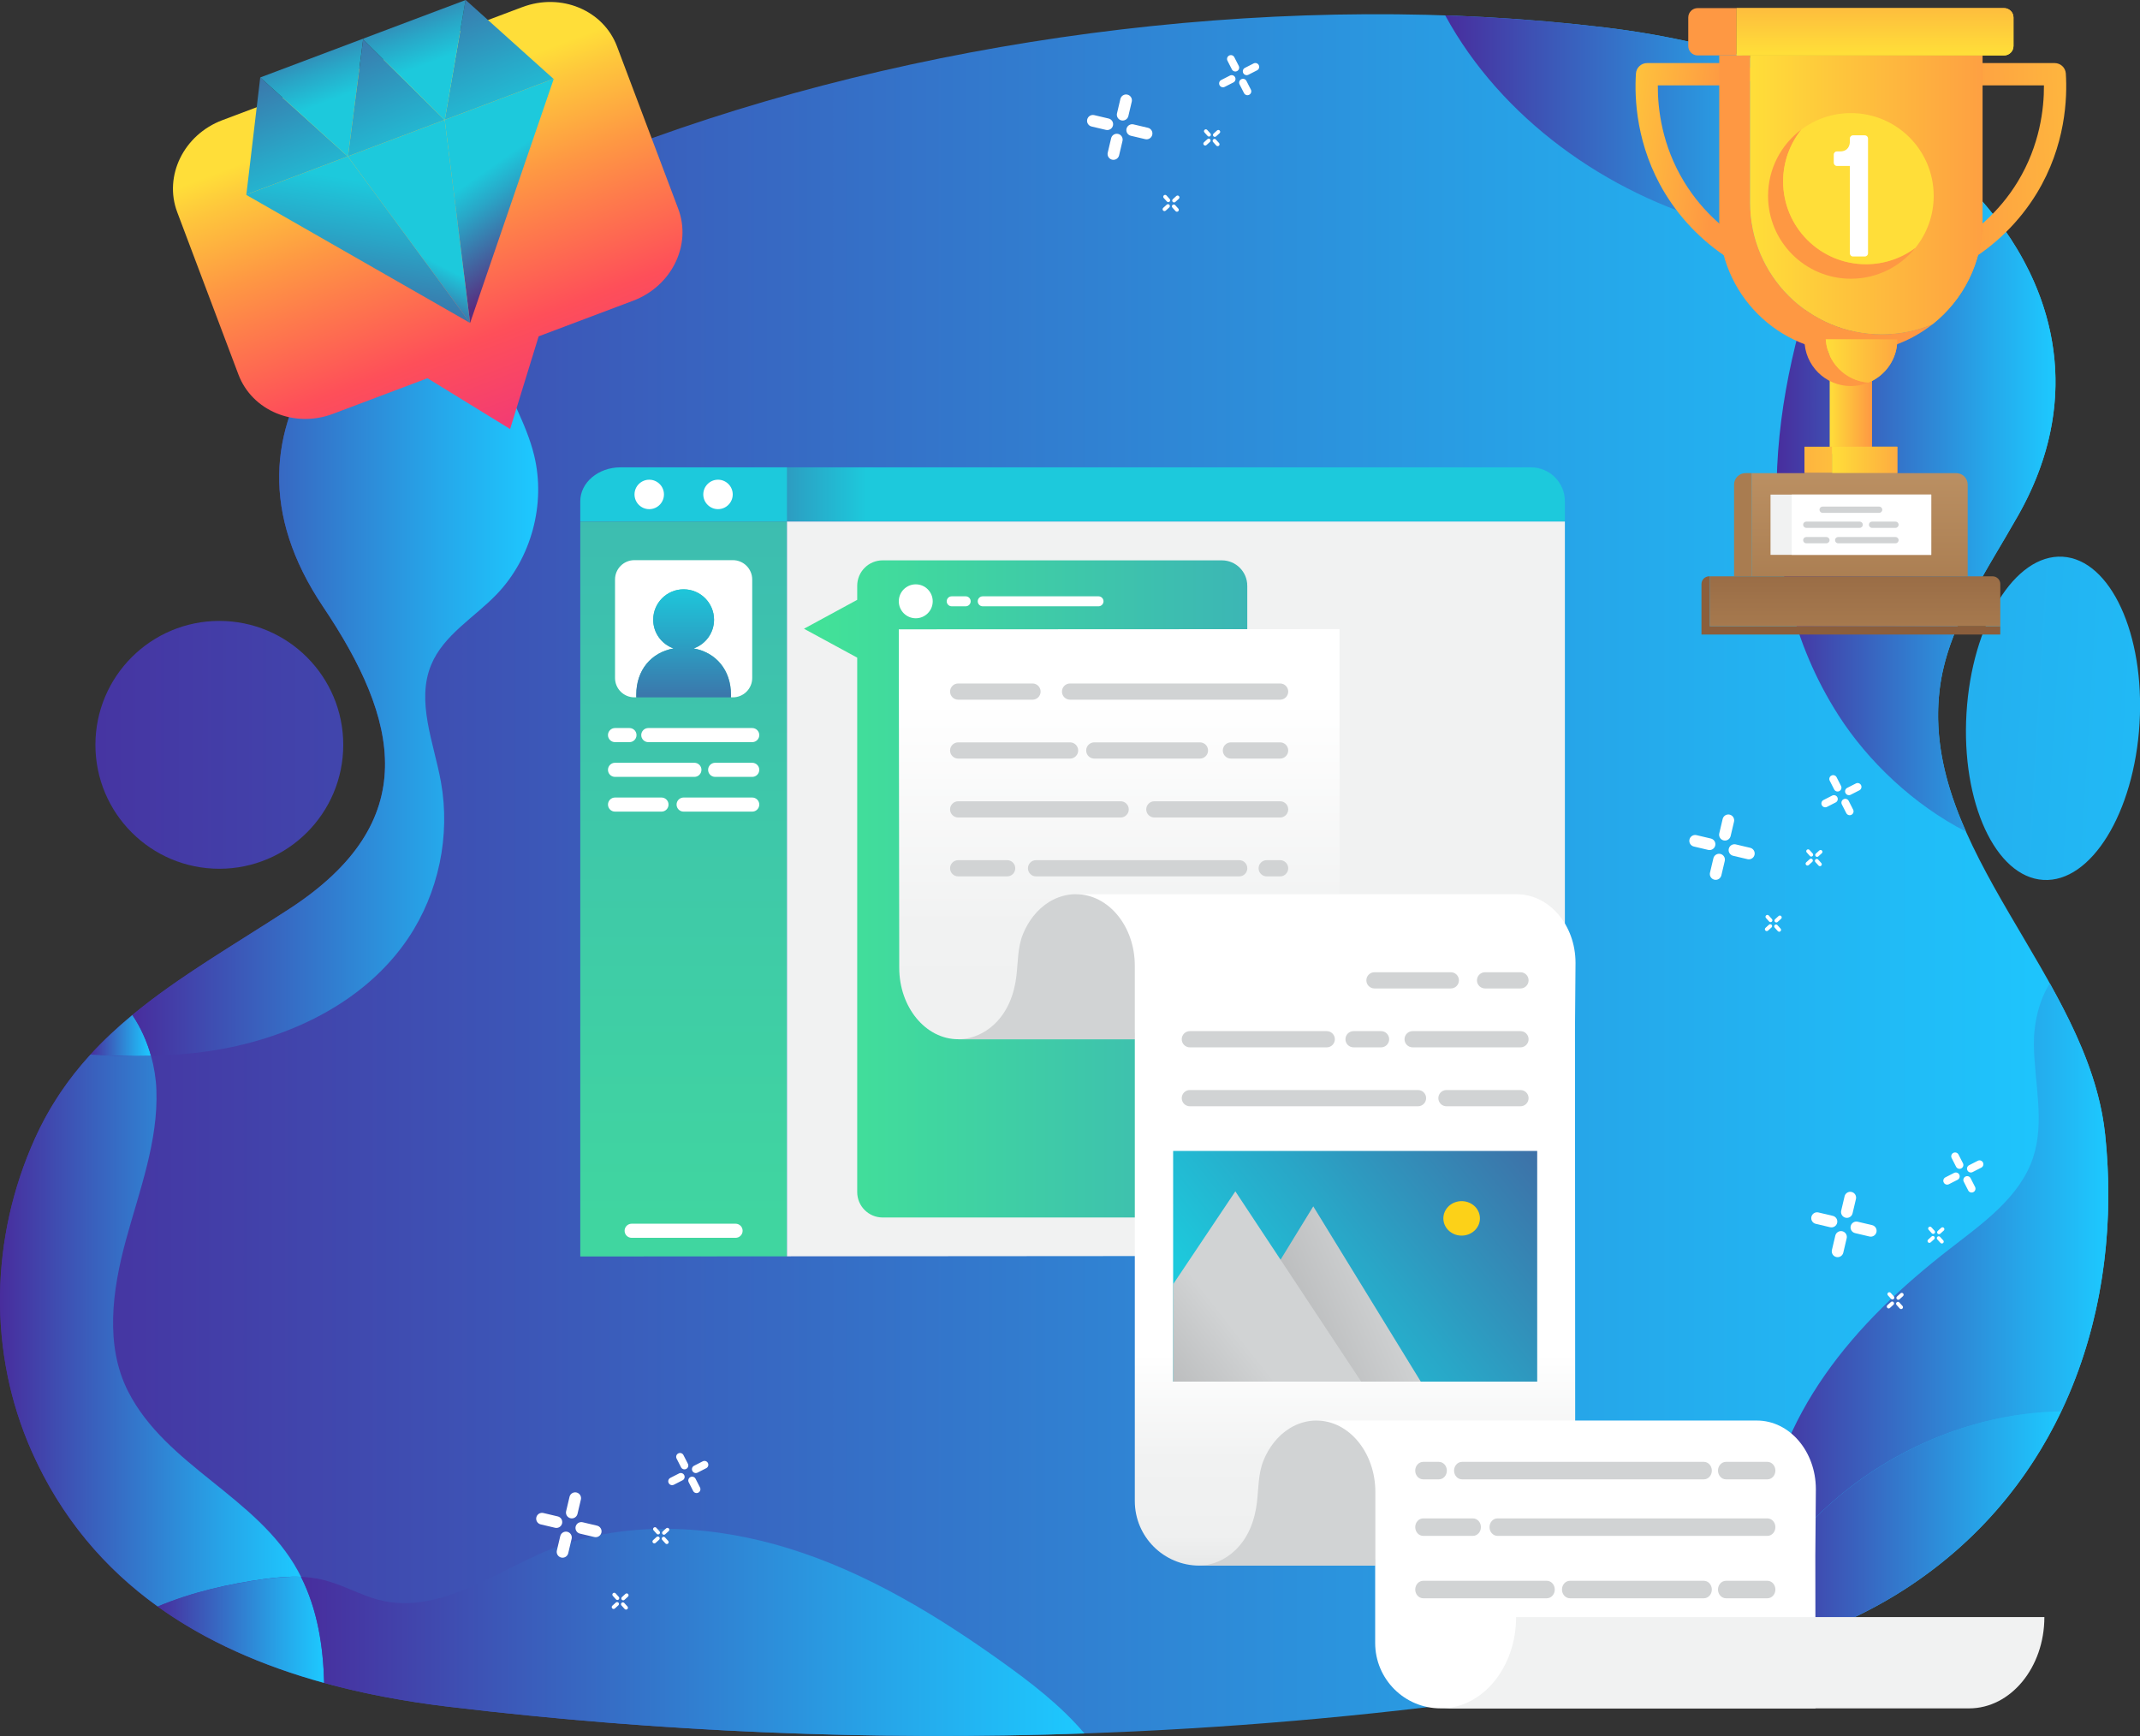 <?xml version="1.0" encoding="UTF-8"?>
<svg id="Capa_2" data-name="Capa 2" xmlns="http://www.w3.org/2000/svg" xmlns:xlink="http://www.w3.org/1999/xlink" viewBox="0 0 1450.65 1176.76">
  <rect x="0" y="0" width="1450.65" height="1176.76" fill="#333333" stroke="none"/>
  <defs>
    <style>
      .cls-1 {
        fill: url(#linear-gradient);
      }

      .cls-2 {
        fill: #fff;
      }

      .cls-3 {
        fill: #f1f2f2;
      }

      .cls-4 {
        fill: #fcd118;
      }

      .cls-5 {
        fill: #8b5e3c;
      }

      .cls-6 {
        fill: #a97c50;
      }

      .cls-7 {
        fill: #d1d3d4;
      }

      .cls-8 {
        fill: url(#linear-gradient-8);
      }

      .cls-9 {
        fill: url(#linear-gradient-9);
      }

      .cls-10 {
        fill: url(#linear-gradient-3);
      }

      .cls-11 {
        fill: url(#linear-gradient-4);
      }

      .cls-12 {
        fill: url(#linear-gradient-2);
      }

      .cls-13 {
        fill: url(#linear-gradient-6);
      }

      .cls-14 {
        fill: url(#linear-gradient-7);
      }

      .cls-15 {
        fill: url(#linear-gradient-5);
      }

      .cls-16 {
        fill: url(#linear-gradient-53);
      }

      .cls-17 {
        fill: url(#linear-gradient-51);
      }

      .cls-18 {
        fill: url(#linear-gradient-52);
      }

      .cls-19 {
        fill: url(#linear-gradient-50);
      }

      .cls-20 {
        fill: url(#linear-gradient-41);
      }

      .cls-21 {
        fill: url(#linear-gradient-40);
      }

      .cls-22 {
        fill: url(#linear-gradient-43);
      }

      .cls-23 {
        fill: url(#linear-gradient-42);
      }

      .cls-24 {
        fill: url(#linear-gradient-45);
      }

      .cls-25 {
        fill: url(#linear-gradient-46);
      }

      .cls-26 {
        fill: url(#linear-gradient-44);
      }

      .cls-27 {
        fill: url(#linear-gradient-49);
      }

      .cls-28 {
        fill: url(#linear-gradient-47);
      }

      .cls-29 {
        fill: url(#linear-gradient-48);
      }

      .cls-30 {
        fill: url(#linear-gradient-14);
      }

      .cls-31 {
        fill: url(#linear-gradient-18);
      }

      .cls-32 {
        fill: url(#linear-gradient-22);
      }

      .cls-33 {
        fill: url(#linear-gradient-20);
      }

      .cls-34 {
        fill: url(#linear-gradient-21);
      }

      .cls-35 {
        fill: url(#linear-gradient-23);
      }

      .cls-36 {
        fill: url(#linear-gradient-15);
      }

      .cls-37 {
        fill: url(#linear-gradient-19);
      }

      .cls-38 {
        fill: url(#linear-gradient-16);
      }

      .cls-39 {
        fill: url(#linear-gradient-17);
      }

      .cls-40 {
        fill: url(#linear-gradient-13);
      }

      .cls-41 {
        fill: url(#linear-gradient-12);
      }

      .cls-42 {
        fill: url(#linear-gradient-10);
      }

      .cls-43 {
        fill: url(#linear-gradient-11);
      }

      .cls-44 {
        fill: url(#linear-gradient-27);
      }

      .cls-45 {
        fill: url(#linear-gradient-24);
      }

      .cls-46 {
        fill: url(#linear-gradient-26);
      }

      .cls-47 {
        fill: url(#linear-gradient-38);
      }

      .cls-48 {
        fill: url(#linear-gradient-35);
      }

      .cls-49 {
        fill: url(#linear-gradient-37);
      }

      .cls-50 {
        fill: url(#linear-gradient-34);
      }

      .cls-51 {
        fill: url(#linear-gradient-39);
      }

      .cls-52 {
        fill: url(#linear-gradient-36);
      }

      .cls-53 {
        fill: url(#linear-gradient-25);
      }

      .cls-54 {
        fill: url(#linear-gradient-28);
      }

      .cls-55 {
        fill: url(#linear-gradient-29);
      }

      .cls-56 {
        fill: url(#linear-gradient-33);
      }

      .cls-57 {
        fill: url(#linear-gradient-30);
      }

      .cls-58 {
        fill: url(#linear-gradient-32);
      }

      .cls-59 {
        fill: url(#linear-gradient-31);
      }
    </style>
    <linearGradient id="linear-gradient" x1="0" y1="593.19" x2="1429.16" y2="593.19" gradientUnits="userSpaceOnUse">
      <stop offset="0" stop-color="#482d9d"/>
      <stop offset=".21" stop-color="#3e50b3"/>
      <stop offset=".75" stop-color="#26a6e9"/>
      <stop offset="1" stop-color="#1dc9ff"/>
    </linearGradient>
    <linearGradient id="linear-gradient-2" x1="-12.32" y1="504.9" x2="1636.44" y2="504.9" xlink:href="#linear-gradient"/>
    <linearGradient id="linear-gradient-3" x1="-9.68" y1="510.56" x2="1639.08" y2="510.56" gradientTransform="translate(1902.24 -909.76) rotate(90)" xlink:href="#linear-gradient"/>
    <linearGradient id="linear-gradient-4" x1="61.33" y1="701.97" x2="102.38" y2="701.97" xlink:href="#linear-gradient"/>
    <linearGradient id="linear-gradient-5" x1="89.7" y1="426.1" x2="364.81" y2="426.1" xlink:href="#linear-gradient"/>
    <linearGradient id="linear-gradient-6" x1="1239.08" y1="116.3" x2="1359.59" y2="116.3" xlink:href="#linear-gradient"/>
    <linearGradient id="linear-gradient-7" x1="1204.31" y1="360.27" x2="1393.36" y2="360.27" xlink:href="#linear-gradient"/>
    <linearGradient id="linear-gradient-8" x1="979.68" y1="87.4" x2="1254.66" y2="87.4" xlink:href="#linear-gradient"/>
    <linearGradient id="linear-gradient-9" x1="0" y1="901.92" x2="204.06" y2="901.92" xlink:href="#linear-gradient"/>
    <linearGradient id="linear-gradient-10" x1="1192.3" y1="1038.01" x2="1397.26" y2="1038.01" xlink:href="#linear-gradient"/>
    <linearGradient id="linear-gradient-11" x1="1192.6" y1="865.89" x2="1429.15" y2="865.89" xlink:href="#linear-gradient"/>
    <linearGradient id="linear-gradient-12" x1="106.9" y1="1104.79" x2="219.74" y2="1104.79" xlink:href="#linear-gradient"/>
    <linearGradient id="linear-gradient-13" x1="1015.58" y1="1108.15" x2="1194.4" y2="1108.15" xlink:href="#linear-gradient"/>
    <linearGradient id="linear-gradient-14" x1="204.06" y1="1106.54" x2="735.11" y2="1106.54" xlink:href="#linear-gradient"/>
    <linearGradient id="linear-gradient-15" x1="415.73" y1="335.16" x2="587.15" y2="335.16" gradientUnits="userSpaceOnUse">
      <stop offset="0" stop-color="#582d7f"/>
      <stop offset=".21" stop-color="#4a5094"/>
      <stop offset=".75" stop-color="#29a6c7"/>
      <stop offset="1" stop-color="#1dc9dc"/>
    </linearGradient>
    <linearGradient id="linear-gradient-16" x1="642.81" y1="163.05" x2="550.66" y2="255.2" xlink:href="#linear-gradient-15"/>
    <linearGradient id="linear-gradient-17" x1="463.41" y1="1101.62" x2="463.41" y2="209.11" gradientUnits="userSpaceOnUse">
      <stop offset="0" stop-color="#42e397"/>
      <stop offset="1" stop-color="#3cb6b5"/>
    </linearGradient>
    <linearGradient id="linear-gradient-18" x1="463.41" y1="534.58" x2="463.41" y2="396.48" xlink:href="#linear-gradient-15"/>
    <linearGradient id="linear-gradient-19" x1="544.99" y1="602.57" x2="845.49" y2="602.57" xlink:href="#linear-gradient-17"/>
    <linearGradient id="linear-gradient-20" x1="17437.32" y1="852.6" x2="17437.32" y2="476.05" gradientTransform="translate(18195.96) rotate(-180) scale(1 -1)" gradientUnits="userSpaceOnUse">
      <stop offset="0" stop-color="#bbb"/>
      <stop offset=".05" stop-color="#ccc"/>
      <stop offset=".11" stop-color="#dcdddd"/>
      <stop offset=".19" stop-color="#e8e9e9"/>
      <stop offset=".3" stop-color="#eff0f0"/>
      <stop offset=".6" stop-color="#f1f2f2"/>
      <stop offset="1" stop-color="#fff"/>
    </linearGradient>
    <linearGradient id="linear-gradient-21" x1="898.52" y1="1093.91" x2="898.52" y2="917.9" gradientTransform="matrix(1,0,0,1,0,0)" xlink:href="#linear-gradient-20"/>
    <linearGradient id="linear-gradient-22" x1="17450.83" y1="-5428.18" x2="17828.69" y2="-5286.49" gradientTransform="translate(-17598.52 1315.7) rotate(-18.1) scale(1 -1)" xlink:href="#linear-gradient-15"/>
    <linearGradient id="linear-gradient-23" x1="17333.59" y1="-1046.48" x2="17189.18" y2="-1092.86" gradientTransform="translate(18155.14 293.11) rotate(174.44) scale(1 -1)" gradientUnits="userSpaceOnUse">
      <stop offset="0" stop-color="#9d9e9f"/>
      <stop offset="1" stop-color="#d1d3d4"/>
    </linearGradient>
    <linearGradient id="linear-gradient-24" x1="17959.84" y1="-5205.73" x2="17833.58" y2="-5251.79" gradientTransform="translate(19421.61 355.17) rotate(161.9) scale(1 -1)" xlink:href="#linear-gradient-23"/>
    <linearGradient id="linear-gradient-25" x1="313.29" y1="-16.25" x2="313.29" y2="242.29" gradientTransform="translate(-23.7 198.84) rotate(-20.65)" gradientUnits="userSpaceOnUse">
      <stop offset="0" stop-color="#ffde39"/>
      <stop offset=".09" stop-color="#fec63c"/>
      <stop offset=".29" stop-color="#fe9843"/>
      <stop offset=".42" stop-color="#fe7d4b"/>
      <stop offset=".65" stop-color="#fe4f59"/>
      <stop offset="1" stop-color="#ed327f"/>
    </linearGradient>
    <linearGradient id="linear-gradient-26" x1="209.58" y1="155.3" x2="283.88" y2="26.77" gradientTransform="translate(-23.7 198.84) rotate(-20.65)" xlink:href="#linear-gradient-15"/>
    <linearGradient id="linear-gradient-27" x1="380.08" y1="115.32" x2="362.18" y2="45.9" gradientTransform="translate(-23.7 198.84) rotate(-20.65)" xlink:href="#linear-gradient-15"/>
    <linearGradient id="linear-gradient-28" x1="256.01" y1="106.85" x2="290.17" y2="75.93" gradientTransform="translate(-23.7 198.84) rotate(-20.65)" xlink:href="#linear-gradient-15"/>
    <linearGradient id="linear-gradient-29" x1="380.91" y1="-151.4" x2="385.79" y2="27.02" gradientTransform="translate(-23.7 198.84) rotate(-20.65)" xlink:href="#linear-gradient-15"/>
    <linearGradient id="linear-gradient-30" x1="234.61" y1="-147.4" x2="239.49" y2="31.03" gradientTransform="translate(-23.7 198.84) rotate(-20.65)" xlink:href="#linear-gradient-15"/>
    <linearGradient id="linear-gradient-31" x1="276.05" y1="-118" x2="276.05" y2="-34.96" gradientTransform="translate(-23.7 198.84) rotate(-20.65)" xlink:href="#linear-gradient-15"/>
    <linearGradient id="linear-gradient-32" x1="306.44" y1="-149.36" x2="311.32" y2="29.06" gradientTransform="translate(-23.7 198.84) rotate(-20.65)" xlink:href="#linear-gradient-15"/>
    <linearGradient id="linear-gradient-33" x1="202.05" y1="-66.12" x2="424.54" y2="-66.12" gradientTransform="translate(-23.7 198.84) rotate(-20.65)" xlink:href="#linear-gradient-15"/>
    <linearGradient id="linear-gradient-34" x1="350.44" y1="-118" x2="350.44" y2="-34.96" gradientTransform="translate(-23.7 198.84) rotate(-20.65)" gradientUnits="userSpaceOnUse">
      <stop offset="0" stop-color="#582d7f"/>
      <stop offset=".4" stop-color="#3f6fa6"/>
      <stop offset=".75" stop-color="#29a6c7"/>
      <stop offset="1" stop-color="#1dc9dc"/>
    </linearGradient>
    <linearGradient id="linear-gradient-35" x1="1528.93" y1="105.75" x2="1306.84" y2="111.5" gradientUnits="userSpaceOnUse">
      <stop offset="0" stop-color="#ffde39"/>
      <stop offset=".33" stop-color="#fec63c"/>
      <stop offset="1" stop-color="#fe9843"/>
    </linearGradient>
    <linearGradient id="linear-gradient-36" x1="1063.28" y1="96.54" x2="1163.63" y2="108.88" xlink:href="#linear-gradient-35"/>
    <linearGradient id="linear-gradient-37" x1="1029.86" y1="253.59" x2="1123.31" y2="197.63" xlink:href="#linear-gradient-35"/>
    <linearGradient id="linear-gradient-38" x1="1165.41" y1="132.1" x2="1343.91" y2="132.1" xlink:href="#linear-gradient-35"/>
    <linearGradient id="linear-gradient-39" x1="1186.4" y1="132.1" x2="1364.9" y2="132.1" xlink:href="#linear-gradient-35"/>
    <linearGradient id="linear-gradient-40" x1="1240.3" y1="271.66" x2="1269.03" y2="271.66" xlink:href="#linear-gradient-35"/>
    <linearGradient id="linear-gradient-41" x1="1302.27" y1="193.98" x2="1270.94" y2="221.68" gradientUnits="userSpaceOnUse">
      <stop offset="0" stop-color="#ffde39"/>
      <stop offset=".1" stop-color="#fed63a"/>
      <stop offset=".94" stop-color="#fe9c42"/>
      <stop offset="1" stop-color="#fe9843"/>
    </linearGradient>
    <linearGradient id="linear-gradient-42" x1="1223.19" y1="244.71" x2="1286.14" y2="244.71" xlink:href="#linear-gradient-35"/>
    <linearGradient id="linear-gradient-43" x1="1237.55" y1="244.71" x2="1300.5" y2="244.71" xlink:href="#linear-gradient-35"/>
    <linearGradient id="linear-gradient-44" x1="1301.39" y1="311.77" x2="1168.52" y2="311.77" xlink:href="#linear-gradient-35"/>
    <linearGradient id="linear-gradient-45" x1="1223.19" y1="311.77" x2="1286.14" y2="311.77" xlink:href="#linear-gradient-35"/>
    <linearGradient id="linear-gradient-46" x1="1241.93" y1="311.77" x2="1304.88" y2="311.77" xlink:href="#linear-gradient-35"/>
    <linearGradient id="linear-gradient-47" x1="1260.62" y1="403.53" x2="1260.62" y2="275.46" gradientUnits="userSpaceOnUse">
      <stop offset="0" stop-color="#a97c50"/>
      <stop offset="1" stop-color="#c49a6c"/>
    </linearGradient>
    <linearGradient id="linear-gradient-48" x1="1257.46" y1="432.26" x2="1257.46" y2="350.02" gradientUnits="userSpaceOnUse">
      <stop offset="0" stop-color="#a97c50"/>
      <stop offset="1" stop-color="#8b5e3c"/>
    </linearGradient>
    <linearGradient id="linear-gradient-49" x1="1264.5" y1="-69.81" x2="1185.76" y2=".91" xlink:href="#linear-gradient-35"/>
    <linearGradient id="linear-gradient-50" x1="1271.05" y1="35.9" x2="1271.05" y2="-30.71" xlink:href="#linear-gradient-35"/>
    <linearGradient id="linear-gradient-51" x1="1271.05" y1="35.9" x2="1271.05" y2="-30.71" xlink:href="#linear-gradient-35"/>
    <linearGradient id="linear-gradient-52" x1="1351.93" y1="35.53" x2="1299.34" y2="88.12" xlink:href="#linear-gradient-35"/>
    <linearGradient id="linear-gradient-53" x1="1217.77" y1="174.58" x2="1107.53" y2="297.13" xlink:href="#linear-gradient-35"/>
  </defs>
  <g id="CLEAN">
    <g>
      <path class="cls-1" d="m215.74,243.18c46.24-68.64,144.59-120.22,226.99-149.8C640.01,22.57,877.02-6.77,1088.35,18.67c83.44,10.04,166.65,37.34,227.14,89.68,77.08,66.69,101.37,154.67,52.77,240.68-21.66,38.33-48.43,76.03-53.48,118.73-12.78,108.22,100.85,194.62,112.18,300.84,12.29,115.29-26.23,237.86-135.52,308.54-69.89,45.2-151.99,55.49-235.19,68.1-94.95,14.4-190.83,23.87-287.01,28.4-155.19,7.31-311.15,1.76-465.18-16.72-125.13-15.02-233.01-61.65-282.49-172.94-29.98-67.44-28.19-145.11,2.09-212.21,34.23-75.86,101.85-109.67,172.55-155.73,90.79-59.15,74.31-128,22.78-204.76-42.49-63.3-35.72-119.9-3.26-168.1Z"/>
      <circle class="cls-12" cx="148.68" cy="504.9" r="84"/>
      <ellipse class="cls-10" cx="1391.63" cy="486.9" rx="109.74" ry="58.76" transform="translate(822.16 1846.83) rotate(-86.56)"/>
    </g>
    <g>
      <path class="cls-11" d="m102.38,715.78c-2.76-9.91-7.04-19.42-12.67-27.74-10.08,8.35-19.59,17.19-28.37,26.81,13.69.88,27.39,1.27,41.05.93Z"/>
      <path class="cls-15" d="m141.35,712.56c52.87-7.71,105.66-32.35,135.43-76.72,20.57-30.67,28.68-69.45,22.12-105.79-4.8-26.61-16.97-54.49-6.59-79.46,8.44-20.29,29.31-31.99,44.5-47.87,23.36-24.41,33.23-60.99,25.32-93.84-5.36-22.28-18.08-42.08-25.43-63.78-12-35.41-8.22-75.52,8.83-108.69-52.47,28.26-101.13,64.23-129.78,106.76-32.47,48.2-39.24,104.8,3.26,168.1,51.53,76.76,68.01,145.61-22.78,204.76-37.95,24.73-75.02,45.93-106.51,71.99,5.63,8.32,9.91,17.82,12.67,27.74,13.03-.33,26.03-1.32,38.98-3.21Z"/>
      <path class="cls-13" d="m1241.52,158.17c-.82,2.06-1.64,4.14-2.44,6.22,40.05,2.84,80.6-.19,120.51-7.58-11.82-17.07-26.6-33.31-44.1-48.46-18.49-16-39.1-29.64-61.19-41.18,1.46,31.21-1.25,62.14-12.78,91Z"/>
      <path class="cls-14" d="m1239.08,164.39c-39.72,102.6-55.2,222.96,7.11,320.36,20,31.27,51.01,60.75,86.51,78.99-13.62-30.72-21.9-62.29-17.92-95.98,5.04-42.7,31.82-80.41,53.48-118.73,37.57-66.48,31.58-134.13-8.67-192.22-39.91,7.39-80.46,10.42-120.51,7.58Z"/>
      <path class="cls-8" d="m1166.31,152.22c23.89,6.49,48.24,10.43,72.78,12.17.8-2.08,1.62-4.15,2.44-6.22,11.52-28.86,14.24-59.79,12.78-91-50.19-26.22-108.01-41.53-165.95-48.5-35.6-4.28-71.93-7.01-108.68-8.25,37.83,69.59,109.21,120.78,186.63,141.8Z"/>
      <path class="cls-9" d="m204.06,1068.87c-.7-1.39-1.42-2.78-2.17-4.15-27.59-50.19-89.27-70.87-115.06-121.55-15.82-31.1-10.71-68.57-1.56-102.25,9.15-33.67,22.06-67.25,20.74-102.12-.29-7.67-1.52-15.47-3.63-23.03-13.66.34-27.35-.05-41.05-.93-14.89,16.3-27.69,34.83-37.66,56.92-30.27,67.1-32.07,144.77-2.09,212.21,19.89,44.74,49.23,79.03,85.33,105.01,23.29-9.8,48.81-15.45,72.17-18.62,8.27-1.12,16.68-1.87,24.99-1.51Z"/>
      <path class="cls-42" d="m1192.6,1065.21c-.75,18.03-.02,36.09,1.8,54.1,34.04-9.51,66.69-22.55,97.04-42.17,48.79-31.55,83.47-73.45,105.83-120.43-56.26.77-113.42,24.3-156.02,62.12-16.7,14.82-31.85,31.78-48.65,46.38Z"/>
      <path class="cls-43" d="m1426.96,768.6c-3.81-35.73-19.2-69.21-37.45-102.04-7.41,11.8-10.93,27.35-10.78,41.47.28,25.66,7.51,52.1-.5,76.48-8.87,27-34.04,44.6-56.5,62.02-65.28,50.61-117.76,111.54-127.41,196.48-.84,7.4-1.4,14.8-1.71,22.22,16.79-14.61,31.95-31.56,48.65-46.38,42.6-37.82,99.76-61.35,156.02-62.12,27.72-58.24,36.5-124.29,29.7-188.11Z"/>
      <path class="cls-41" d="m179.07,1070.38c-23.36,3.17-48.88,8.82-72.17,18.62,32.72,23.56,70.99,40.3,112.84,51.81-.65-24.93-4.48-49.57-15.68-71.93-8.31-.36-16.72.39-24.99,1.51Z"/>
      <path class="cls-40" d="m1192.6,1065.21c-9.77,8.5-20.1,16.2-31.61,22.23-29.73,15.56-64.5,18.35-95.55,31.05-18.5,7.56-35.44,18.76-49.86,32.6,13.57-1.85,27.13-3.79,40.67-5.85,47.07-7.14,93.79-13.54,138.15-25.93-1.83-18.01-2.56-36.07-1.8-54.1Z"/>
      <path class="cls-30" d="m680.2,1127.23c-44.91-32.17-92.81-61.32-145.58-77.64-49.31-15.26-104.39-19.07-153.85-2.23-40.92,13.93-83.6,51.23-129.22,35.58-11.24-3.86-21.87-9.55-33.44-12.22-4.63-1.07-9.33-1.63-14.06-1.84,11.2,22.36,15.03,47.01,15.68,71.93,26.82,7.38,55.1,12.61,84.32,16.12,142.74,17.13,287.14,23.14,431.05,18.11-16.01-19.03-37.15-35.08-54.91-47.8Z"/>
    </g>
    <g>
      <g>
        <g>
          <path class="cls-2" d="m760.13,81.6c-2.13-.5-3.45-2.64-2.95-4.76l2.3-9.75c.5-2.13,2.64-3.45,4.76-2.95,2.13.5,3.45,2.64,2.95,4.76l-2.3,9.75c-.5,2.13-2.63,3.45-4.76,2.95Z"/>
          <path class="cls-2" d="m753.85,108.24c-2.13-.5-3.45-2.64-2.95-4.76l2.3-9.75c.5-2.13,2.63-3.45,4.76-2.95s3.45,2.64,2.95,4.76l-2.3,9.75c-.5,2.13-2.63,3.45-4.76,2.95Z"/>
        </g>
        <g>
          <path class="cls-2" d="m776.33,94.33l-9.75-2.3c-2.13-.5-3.45-2.63-2.95-4.76.5-2.13,2.64-3.45,4.76-2.95l9.75,2.3c2.13.5,3.45,2.64,2.95,4.76-.5,2.13-2.64,3.45-4.76,2.95Z"/>
          <path class="cls-2" d="m749.69,88.05l-9.75-2.3c-2.13-.5-3.45-2.64-2.95-4.76.5-2.13,2.63-3.45,4.76-2.95l9.75,2.3c2.13.5,3.45,2.63,2.95,4.76-.5,2.13-2.64,3.45-4.76,2.95Z"/>
        </g>
      </g>
      <g>
        <g>
          <path class="cls-2" d="m838.58,48.18c-1.28.66-2.86.15-3.51-1.14l-3-5.88c-.66-1.28-.15-2.86,1.14-3.51s2.86-.15,3.51,1.14l3,5.88c.66,1.28.15,2.86-1.14,3.51Z"/>
          <path class="cls-2" d="m846.79,64.24c-1.28.66-2.86.15-3.51-1.14l-3-5.88c-.66-1.28-.15-2.86,1.14-3.51,1.28-.66,2.86-.15,3.51,1.14l3,5.88c.66,1.28.15,2.86-1.14,3.51Z"/>
        </g>
        <g>
          <path class="cls-2" d="m852.15,47.66l-5.88,3c-1.28.66-2.86.15-3.51-1.14-.66-1.28-.15-2.86,1.14-3.51l5.88-3c1.28-.66,2.86-.15,3.51,1.14.66,1.28.15,2.86-1.14,3.51Z"/>
          <path class="cls-2" d="m836.09,55.88l-5.88,3c-1.28.66-2.86.15-3.51-1.14-.66-1.28-.15-2.86,1.14-3.51l5.88-3c1.28-.66,2.86-.15,3.51,1.14.66,1.28.15,2.86-1.14,3.51Z"/>
        </g>
      </g>
      <g>
        <g>
          <path class="cls-2" d="m820.41,92.25c-.52.47-1.32.43-1.79-.09l-2.15-2.38c-.47-.52-.43-1.32.09-1.79.52-.47,1.32-.43,1.79.09l2.15,2.38c.47.52.43,1.32-.09,1.79Z"/>
          <path class="cls-2" d="m826.28,98.76c-.52.47-1.32.43-1.79-.09l-2.15-2.38c-.47-.52-.43-1.32.09-1.79s1.32-.43,1.79.09l2.15,2.38c.47.52.43,1.32-.09,1.79Z"/>
        </g>
        <g>
          <path class="cls-2" d="m826.72,90.3l-2.38,2.15c-.52.47-1.32.43-1.79-.09-.47-.52-.43-1.32.09-1.79l2.38-2.15c.52-.47,1.32-.43,1.79.09.47.52.43,1.32-.09,1.79Z"/>
          <path class="cls-2" d="m820.21,96.18l-2.38,2.15c-.52.47-1.32.43-1.79-.09-.47-.52-.43-1.32.09-1.79l2.38-2.15c.52-.47,1.32-.43,1.79.09.47.52.43,1.32-.09,1.79Z"/>
        </g>
      </g>
      <g>
        <g>
          <path class="cls-2" d="m792.8,136.69c-.52.47-1.32.43-1.79-.09l-2.15-2.38c-.47-.52-.43-1.32.09-1.79s1.32-.43,1.79.09l2.15,2.38c.47.52.43,1.32-.09,1.79Z"/>
          <path class="cls-2" d="m798.67,143.2c-.52.47-1.32.43-1.79-.09l-2.15-2.38c-.47-.52-.43-1.32.09-1.79.52-.47,1.32-.43,1.79.09l2.15,2.38c.47.52.43,1.32-.09,1.79Z"/>
        </g>
        <g>
          <path class="cls-2" d="m799.1,134.75l-2.38,2.15c-.52.47-1.32.43-1.79-.09-.47-.52-.43-1.32.09-1.79l2.38-2.15c.52-.47,1.32-.43,1.79.09.47.52.43,1.32-.09,1.79Z"/>
          <path class="cls-2" d="m792.6,140.62l-2.38,2.15c-.52.47-1.32.43-1.79-.09-.47-.52-.43-1.32.09-1.79l2.38-2.15c.52-.47,1.32-.43,1.79.09.47.52.43,1.32-.09,1.79Z"/>
        </g>
      </g>
    </g>
    <g>
      <g>
        <g>
          <path class="cls-2" d="m1168.39,569.67c-2.13-.5-3.45-2.64-2.95-4.76l2.3-9.75c.5-2.13,2.64-3.45,4.76-2.95,2.13.5,3.45,2.63,2.95,4.76l-2.3,9.75c-.5,2.13-2.64,3.45-4.76,2.95Z"/>
          <path class="cls-2" d="m1162.11,596.31c-2.13-.5-3.45-2.63-2.95-4.76l2.3-9.75c.5-2.13,2.63-3.45,4.76-2.95,2.13.5,3.45,2.63,2.95,4.76l-2.3,9.75c-.5,2.13-2.64,3.45-4.76,2.95Z"/>
        </g>
        <g>
          <path class="cls-2" d="m1184.59,582.4l-9.75-2.3c-2.13-.5-3.45-2.64-2.95-4.76.5-2.13,2.64-3.45,4.76-2.95l9.75,2.3c2.13.5,3.45,2.64,2.95,4.76-.5,2.13-2.63,3.45-4.76,2.95Z"/>
          <path class="cls-2" d="m1157.95,576.12l-9.75-2.3c-2.13-.5-3.45-2.63-2.95-4.76.5-2.13,2.64-3.45,4.76-2.95l9.75,2.3c2.13.5,3.45,2.64,2.95,4.76-.5,2.13-2.64,3.45-4.76,2.95Z"/>
        </g>
      </g>
      <g>
        <g>
          <path class="cls-2" d="m1246.84,536.25c-1.28.66-2.86.15-3.51-1.14l-3-5.88c-.66-1.28-.15-2.86,1.14-3.51,1.28-.66,2.86-.15,3.51,1.14l3,5.88c.66,1.28.15,2.86-1.14,3.51Z"/>
          <path class="cls-2" d="m1255.05,552.31c-1.28.66-2.86.15-3.51-1.14l-3-5.88c-.66-1.28-.15-2.86,1.14-3.51,1.28-.66,2.86-.15,3.51,1.14l3,5.88c.66,1.28.15,2.86-1.14,3.51Z"/>
        </g>
        <g>
          <path class="cls-2" d="m1260.41,535.73l-5.88,3c-1.28.66-2.86.15-3.51-1.14-.66-1.28-.15-2.86,1.14-3.51l5.88-3c1.28-.66,2.86-.15,3.51,1.14.66,1.28.15,2.86-1.14,3.51Z"/>
          <path class="cls-2" d="m1244.35,543.95l-5.88,3c-1.28.66-2.86.15-3.51-1.14-.66-1.28-.15-2.86,1.14-3.51l5.88-3c1.28-.66,2.86-.15,3.51,1.14.66,1.28.15,2.86-1.14,3.51Z"/>
        </g>
      </g>
      <g>
        <g>
          <path class="cls-2" d="m1228.67,580.32c-.52.47-1.32.43-1.79-.09l-2.15-2.38c-.47-.52-.43-1.32.09-1.79.52-.47,1.32-.43,1.79.09l2.15,2.38c.47.52.43,1.32-.09,1.79Z"/>
          <path class="cls-2" d="m1234.54,586.83c-.52.47-1.32.43-1.79-.09l-2.15-2.38c-.47-.52-.43-1.32.09-1.79.52-.47,1.32-.43,1.79.09l2.15,2.38c.47.52.43,1.32-.09,1.79Z"/>
        </g>
        <g>
          <path class="cls-2" d="m1234.98,578.37l-2.38,2.15c-.52.47-1.32.43-1.79-.09s-.43-1.32.09-1.79l2.38-2.15c.52-.47,1.32-.43,1.79.09.47.52.43,1.32-.09,1.79Z"/>
          <path class="cls-2" d="m1228.47,584.25l-2.38,2.15c-.52.47-1.32.43-1.79-.09-.47-.52-.43-1.32.09-1.79l2.38-2.15c.52-.47,1.32-.43,1.79.09.47.52.43,1.32-.09,1.79Z"/>
        </g>
      </g>
      <g>
        <g>
          <path class="cls-2" d="m1201.06,624.77c-.52.47-1.32.43-1.79-.09l-2.15-2.38c-.47-.52-.43-1.32.09-1.79s1.32-.43,1.79.09l2.15,2.38c.47.52.43,1.32-.09,1.79Z"/>
          <path class="cls-2" d="m1206.93,631.27c-.52.47-1.32.43-1.79-.09l-2.15-2.38c-.47-.52-.43-1.32.09-1.79.52-.47,1.32-.43,1.79.09l2.15,2.38c.47.52.43,1.32-.09,1.79Z"/>
        </g>
        <g>
          <path class="cls-2" d="m1207.36,622.82l-2.38,2.15c-.52.47-1.32.43-1.79-.09-.47-.52-.43-1.32.09-1.79l2.38-2.15c.52-.47,1.32-.43,1.79.09s.43,1.32-.09,1.79Z"/>
          <path class="cls-2" d="m1200.86,628.69l-2.38,2.15c-.52.47-1.32.43-1.79-.09-.47-.52-.43-1.32.09-1.79l2.38-2.15c.52-.47,1.32-.43,1.79.09.47.52.43,1.32-.09,1.79Z"/>
        </g>
      </g>
    </g>
    <g>
      <g>
        <g>
          <path class="cls-2" d="m1251.04,825.44c-2.13-.5-3.45-2.64-2.95-4.76l2.3-9.75c.5-2.13,2.64-3.45,4.76-2.95,2.13.5,3.45,2.63,2.95,4.76l-2.3,9.75c-.5,2.13-2.63,3.45-4.76,2.95Z"/>
          <path class="cls-2" d="m1244.76,852.08c-2.13-.5-3.45-2.64-2.95-4.76l2.3-9.75c.5-2.13,2.63-3.45,4.76-2.95,2.13.5,3.45,2.64,2.95,4.76l-2.3,9.75c-.5,2.13-2.63,3.45-4.76,2.95Z"/>
        </g>
        <g>
          <path class="cls-2" d="m1267.24,838.17l-9.75-2.3c-2.13-.5-3.45-2.64-2.95-4.76.5-2.13,2.63-3.45,4.76-2.95l9.75,2.3c2.13.5,3.45,2.64,2.95,4.76-.5,2.13-2.63,3.45-4.76,2.95Z"/>
          <path class="cls-2" d="m1240.6,831.89l-9.75-2.3c-2.13-.5-3.45-2.63-2.95-4.76.5-2.13,2.63-3.45,4.76-2.95l9.75,2.3c2.13.5,3.45,2.64,2.95,4.76-.5,2.13-2.63,3.45-4.76,2.95Z"/>
        </g>
      </g>
      <g>
        <g>
          <path class="cls-2" d="m1329.49,792.02c-1.28.66-2.86.15-3.51-1.14l-3-5.88c-.66-1.28-.15-2.86,1.14-3.51s2.86-.15,3.51,1.14l3,5.88c.66,1.28.15,2.86-1.14,3.51Z"/>
          <path class="cls-2" d="m1337.7,808.08c-1.28.66-2.86.15-3.51-1.14l-3-5.88c-.66-1.28-.15-2.86,1.14-3.51,1.28-.66,2.86-.15,3.51,1.14l3,5.88c.66,1.28.15,2.86-1.14,3.51Z"/>
        </g>
        <g>
          <path class="cls-2" d="m1343.06,791.5l-5.88,3c-1.28.66-2.86.15-3.51-1.14-.66-1.28-.15-2.86,1.14-3.51l5.88-3c1.28-.66,2.86-.15,3.51,1.14.66,1.28.15,2.86-1.14,3.51Z"/>
          <path class="cls-2" d="m1327,799.72l-5.88,3c-1.28.66-2.86.15-3.51-1.14-.66-1.28-.15-2.86,1.14-3.51l5.88-3c1.28-.66,2.86-.15,3.51,1.14.66,1.28.15,2.86-1.14,3.51Z"/>
        </g>
      </g>
      <g>
        <g>
          <path class="cls-2" d="m1311.31,836.09c-.52.47-1.32.43-1.79-.09l-2.15-2.38c-.47-.52-.43-1.32.09-1.79.52-.47,1.32-.43,1.79.09l2.15,2.38c.47.52.43,1.32-.09,1.79Z"/>
          <path class="cls-2" d="m1317.19,842.6c-.52.47-1.32.43-1.79-.09l-2.15-2.38c-.47-.52-.43-1.32.09-1.79s1.32-.43,1.79.09l2.15,2.38c.47.52.43,1.32-.09,1.79Z"/>
        </g>
        <g>
          <path class="cls-2" d="m1317.62,834.14l-2.38,2.15c-.52.47-1.32.43-1.79-.09-.47-.52-.43-1.32.09-1.79l2.38-2.15c.52-.47,1.32-.43,1.79.09.47.52.43,1.32-.09,1.79Z"/>
          <path class="cls-2" d="m1311.11,840.02l-2.38,2.15c-.52.47-1.32.43-1.79-.09-.47-.52-.43-1.32.09-1.79l2.38-2.15c.52-.47,1.32-.43,1.79.09.47.52.43,1.32-.09,1.79Z"/>
        </g>
      </g>
      <g>
        <g>
          <path class="cls-2" d="m1283.7,880.54c-.52.47-1.32.43-1.79-.09l-2.15-2.38c-.47-.52-.43-1.32.09-1.79s1.32-.43,1.79.09l2.15,2.38c.47.52.43,1.32-.09,1.79Z"/>
          <path class="cls-2" d="m1289.57,887.04c-.52.47-1.32.43-1.79-.09l-2.15-2.38c-.47-.52-.43-1.32.09-1.79.52-.47,1.32-.43,1.79.09l2.15,2.38c.47.52.43,1.32-.09,1.79Z"/>
        </g>
        <g>
          <path class="cls-2" d="m1290.01,878.59l-2.38,2.15c-.52.47-1.32.43-1.79-.09-.47-.52-.43-1.32.09-1.79l2.38-2.15c.52-.47,1.32-.43,1.79.09.47.52.43,1.32-.09,1.79Z"/>
          <path class="cls-2" d="m1283.5,884.46l-2.38,2.15c-.52.47-1.32.43-1.79-.09s-.43-1.32.09-1.79l2.38-2.15c.52-.47,1.32-.43,1.79.09s.43,1.32-.09,1.79Z"/>
        </g>
      </g>
    </g>
    <g>
      <g>
        <g>
          <path class="cls-2" d="m386.71,1029.16c-2.13-.5-3.45-2.64-2.95-4.76l2.3-9.75c.5-2.13,2.64-3.45,4.76-2.95,2.13.5,3.45,2.64,2.95,4.76l-2.3,9.75c-.5,2.13-2.63,3.45-4.76,2.95Z"/>
          <path class="cls-2" d="m380.43,1055.8c-2.13-.5-3.45-2.63-2.95-4.76l2.3-9.75c.5-2.13,2.63-3.45,4.76-2.95s3.45,2.64,2.95,4.76l-2.3,9.75c-.5,2.13-2.63,3.45-4.76,2.95Z"/>
        </g>
        <g>
          <path class="cls-2" d="m402.91,1041.89l-9.75-2.3c-2.13-.5-3.45-2.64-2.95-4.76.5-2.13,2.64-3.45,4.76-2.95l9.75,2.3c2.13.5,3.45,2.64,2.95,4.76-.5,2.13-2.64,3.45-4.76,2.95Z"/>
          <path class="cls-2" d="m376.27,1035.62l-9.75-2.3c-2.13-.5-3.45-2.64-2.95-4.76.5-2.13,2.63-3.45,4.76-2.95l9.75,2.3c2.13.5,3.45,2.63,2.95,4.76-.5,2.13-2.64,3.45-4.76,2.95Z"/>
        </g>
      </g>
      <g>
        <g>
          <path class="cls-2" d="m465.16,995.74c-1.28.66-2.86.15-3.51-1.14l-3-5.88c-.66-1.28-.15-2.86,1.14-3.51s2.86-.15,3.51,1.14l3,5.88c.66,1.28.15,2.86-1.14,3.51Z"/>
          <path class="cls-2" d="m473.37,1011.8c-1.28.66-2.86.15-3.51-1.14l-3-5.88c-.66-1.28-.15-2.86,1.14-3.51,1.28-.66,2.86-.15,3.51,1.14l3,5.88c.66,1.28.15,2.86-1.14,3.51Z"/>
        </g>
        <g>
          <path class="cls-2" d="m478.73,995.23l-5.88,3c-1.28.66-2.86.15-3.51-1.14-.66-1.28-.15-2.86,1.14-3.51l5.88-3c1.28-.66,2.86-.15,3.51,1.14.66,1.28.15,2.86-1.14,3.51Z"/>
          <path class="cls-2" d="m462.67,1003.44l-5.88,3c-1.28.66-2.86.15-3.51-1.14-.66-1.28-.15-2.86,1.14-3.51l5.88-3c1.28-.66,2.86-.15,3.51,1.14.66,1.28.15,2.86-1.14,3.51Z"/>
        </g>
      </g>
      <g>
        <g>
          <path class="cls-2" d="m446.98,1039.81c-.52.47-1.32.43-1.79-.09l-2.15-2.38c-.47-.52-.43-1.32.09-1.79.52-.47,1.32-.43,1.79.09l2.15,2.38c.47.52.43,1.32-.09,1.79Z"/>
          <path class="cls-2" d="m452.86,1046.32c-.52.47-1.32.43-1.79-.09l-2.15-2.38c-.47-.52-.43-1.32.09-1.79s1.32-.43,1.79.09l2.15,2.38c.47.52.43,1.32-.09,1.79Z"/>
        </g>
        <g>
          <path class="cls-2" d="m453.29,1037.87l-2.38,2.15c-.52.47-1.32.43-1.79-.09-.47-.52-.43-1.32.09-1.79l2.38-2.15c.52-.47,1.32-.43,1.79.09.47.52.43,1.32-.09,1.79Z"/>
          <path class="cls-2" d="m446.78,1043.74l-2.38,2.15c-.52.47-1.32.43-1.79-.09s-.43-1.32.09-1.79l2.38-2.15c.52-.47,1.32-.43,1.79.09.47.52.43,1.32-.09,1.79Z"/>
        </g>
      </g>
      <g>
        <g>
          <path class="cls-2" d="m419.37,1084.26c-.52.47-1.32.43-1.79-.09l-2.15-2.38c-.47-.52-.43-1.32.09-1.79s1.32-.43,1.79.09l2.15,2.38c.47.52.43,1.32-.09,1.79Z"/>
          <path class="cls-2" d="m425.24,1090.76c-.52.47-1.32.43-1.79-.09l-2.15-2.38c-.47-.52-.43-1.32.09-1.79.52-.47,1.32-.43,1.79.09l2.15,2.38c.47.52.43,1.32-.09,1.79Z"/>
        </g>
        <g>
          <path class="cls-2" d="m425.68,1082.31l-2.38,2.15c-.52.47-1.32.43-1.79-.09-.47-.52-.43-1.32.09-1.79l2.38-2.15c.52-.47,1.32-.43,1.79.09.47.52.43,1.32-.09,1.79Z"/>
          <path class="cls-2" d="m419.17,1088.18l-2.38,2.15c-.52.47-1.32.43-1.79-.09s-.43-1.32.09-1.79l2.38-2.15c.52-.47,1.32-.43,1.79.09s.43,1.32-.09,1.79Z"/>
        </g>
      </g>
    </g>
    <g>
      <g>
        <g>
          <path class="cls-36" d="m1060.79,339.8c0-12.71-10.3-23.01-23.01-23.01H511.6l.02,36.72h549.17v-13.72Z"/>
          <path class="cls-38" d="m420.61,316.79c-15.06,0-27.26,10.3-27.26,23.01v13.72h140.11l-.02-36.72h-112.83Z"/>
          <g>
            <circle class="cls-2" cx="440.1" cy="335.16" r="9.98"/>
            <path class="cls-2" d="m486.72,325.17c-5.5,0-9.98,4.48-9.98,9.98s4.48,9.98,9.98,9.98,9.98-4.48,9.98-9.98-4.48-9.98-9.98-9.98Z"/>
          </g>
        </g>
        <g>
          <polygon class="cls-39" points="393.35 353.52 393.35 851.72 533.47 851.61 533.47 353.52 393.35 353.52"/>
          <polygon class="cls-3" points="726.98 353.52 533.47 353.52 533.47 851.61 726.98 851.47 1060.79 851.21 1060.79 353.52 726.98 353.52"/>
          <path class="cls-2" d="m498.63,839.07h-70.45c-2.64,0-4.78-2.14-4.78-4.78s2.14-4.78,4.78-4.78h70.45c2.64,0,4.78,2.14,4.78,4.78s-2.14,4.78-4.78,4.78Z"/>
          <g>
            <path class="cls-2" d="m426.7,503.07h-9.79c-2.64,0-4.78-2.14-4.78-4.78s2.14-4.78,4.78-4.78h9.79c2.64,0,4.78,2.14,4.78,4.78s-2.14,4.78-4.78,4.78Z"/>
            <path class="cls-2" d="m509.91,503.07h-70.45c-2.64,0-4.78-2.14-4.78-4.78s2.14-4.78,4.78-4.78h70.45c2.64,0,4.78,2.14,4.78,4.78s-2.14,4.78-4.78,4.78Z"/>
            <path class="cls-2" d="m509.91,526.62h-25.12c-2.64,0-4.78-2.14-4.78-4.78s2.14-4.78,4.78-4.78h25.12c2.64,0,4.78,2.14,4.78,4.78s-2.14,4.78-4.78,4.78Z"/>
            <path class="cls-2" d="m470.71,526.62h-53.8c-2.64,0-4.78-2.14-4.78-4.78s2.14-4.78,4.78-4.78h53.8c2.64,0,4.78,2.14,4.78,4.78s-2.14,4.78-4.78,4.78Z"/>
            <path class="cls-2" d="m509.91,550.17h-46.5c-2.64,0-4.78-2.14-4.78-4.78s2.14-4.78,4.78-4.78h46.5c2.64,0,4.78,2.14,4.78,4.78s-2.14,4.78-4.78,4.78Z"/>
            <path class="cls-2" d="m448.4,550.17h-31.48c-2.64,0-4.78-2.14-4.78-4.78s2.14-4.78,4.78-4.78h31.48c2.64,0,4.78,2.14,4.78,4.78s-2.14,4.78-4.78,4.78Z"/>
            <g>
              <path class="cls-2" d="m496.78,379.71h-66.75c-7.25,0-13.12,5.88-13.12,13.12v66.75c0,7.25,5.88,13.12,13.12,13.12h1.29v-1.84c0-16.58,10.08-28.59,25.31-31.32-8.05-2.81-13.84-10.44-13.84-19.45,0-11.39,9.23-20.62,20.62-20.62s20.62,9.23,20.62,20.62c0,9.01-5.79,16.65-13.84,19.45,15.22,2.73,25.31,14.74,25.31,31.32v1.84h1.29c7.25,0,13.12-5.88,13.12-13.12v-66.75c0-7.25-5.88-13.12-13.12-13.12Z"/>
              <path class="cls-31" d="m470.19,439.54c8.05-2.81,13.84-10.44,13.84-19.45,0-11.39-9.23-20.62-20.62-20.62s-20.62,9.23-20.62,20.62c0,9.01,5.79,16.65,13.84,19.45-15.22,2.73-25.31,14.74-25.31,31.32v1.84h64.17v-1.84c0-16.58-10.08-28.59-25.31-31.32Z"/>
            </g>
          </g>
          <path class="cls-37" d="m828.25,379.84h-229.93c-9.52,0-17.24,7.72-17.24,17.24v9.52l-36.09,19.6,36.09,19.6v362.25c0,9.52,7.72,17.24,17.24,17.24h229.93c9.52,0,17.24-7.72,17.24-17.24v-410.97c0-9.52-7.72-17.24-17.24-17.24Z"/>
        </g>
      </g>
      <g>
        <g>
          <path class="cls-33" d="m908.01,621.01v-194.55l-298.74.14.3,229.4c0,26.77,17.89,48.46,39.96,48.46h222.71l35.76-83.46Z"/>
          <path class="cls-34" d="m729.05,606.15h298.99c22.07,0,39.96,20.82,39.96,46.51v.25l-.36,44.85.13,248.28v115.23h-254.72c-24.18,0-43.79-19.6-43.79-43.78v-316.96l-40.21-94.35Z"/>
          <g>
            <rect class="cls-32" x="795.23" y="780.17" width="246.79" height="156.36" transform="translate(1837.26 1716.71) rotate(180)"/>
            <polygon class="cls-35" points="890.23 817.74 963.1 936.53 817.36 936.53 890.23 817.74"/>
            <polygon class="cls-45" points="795.23 870.54 837.41 807.57 922.7 936.53 795.23 936.53 795.23 870.54"/>
            <path class="cls-4" d="m980.05,820.09c-3.4,5.6-1.34,12.74,4.6,15.94,5.94,3.21,13.52,1.26,16.92-4.34,3.4-5.6,1.34-12.74-4.6-15.94-5.94-3.21-13.52-1.26-16.92,4.34Z"/>
          </g>
          <g>
            <g>
              <path class="cls-7" d="m725.37,474.3h142.38c3.04,0,5.5-2.46,5.5-5.5s-2.46-5.5-5.5-5.5h-142.38c-3.04,0-5.5,2.46-5.5,5.5s2.46,5.5,5.5,5.5Z"/>
              <path class="cls-7" d="m649.53,474.3h50.38c3.04,0,5.5-2.46,5.5-5.5s-2.46-5.5-5.5-5.5h-50.38c-3.04,0-5.5,2.46-5.5,5.5s2.46,5.5,5.5,5.5Z"/>
            </g>
            <g>
              <path class="cls-7" d="m834.42,514.22h33.33c3.04,0,5.5-2.46,5.5-5.5s-2.46-5.5-5.5-5.5h-33.33c-3.04,0-5.5,2.46-5.5,5.5s2.46,5.5,5.5,5.5Z"/>
              <path class="cls-7" d="m649.53,514.22h75.84c3.04,0,5.5-2.46,5.5-5.5s-2.46-5.5-5.5-5.5h-75.84c-3.04,0-5.5,2.46-5.5,5.5s2.46,5.5,5.5,5.5Z"/>
              <path class="cls-7" d="m741.79,514.22h71.62c3.04,0,5.5-2.46,5.5-5.5s-2.46-5.5-5.5-5.5h-71.62c-3.04,0-5.5,2.46-5.5,5.5s2.46,5.5,5.5,5.5Z"/>
            </g>
            <g>
              <path class="cls-7" d="m782.51,554.15h85.24c3.04,0,5.5-2.46,5.5-5.5s-2.46-5.5-5.5-5.5h-85.24c-3.04,0-5.5,2.46-5.5,5.5s2.46,5.5,5.5,5.5Z"/>
              <path class="cls-7" d="m649.53,554.15h110.13c3.04,0,5.5-2.46,5.5-5.5s-2.46-5.5-5.5-5.5h-110.13c-3.04,0-5.5,2.46-5.5,5.5s2.46,5.5,5.5,5.5Z"/>
            </g>
            <g>
              <path class="cls-7" d="m858.67,594.07h9.08c3.04,0,5.5-2.46,5.5-5.5s-2.46-5.5-5.5-5.5h-9.08c-3.04,0-5.5,2.46-5.5,5.5s2.46,5.5,5.5,5.5Z"/>
              <path class="cls-7" d="m649.53,594.07h33.19c3.04,0,5.5-2.46,5.5-5.5s-2.46-5.5-5.5-5.5h-33.19c-3.04,0-5.5,2.46-5.5,5.5s2.46,5.5,5.5,5.5Z"/>
              <path class="cls-7" d="m702.31,594.07h137.71c3.04,0,5.5-2.46,5.5-5.5s-2.46-5.5-5.5-5.5h-137.71c-3.04,0-5.5,2.46-5.5,5.5s2.46,5.5,5.5,5.5Z"/>
            </g>
          </g>
          <g>
            <g>
              <path class="cls-7" d="m1006.69,670.04h24c3.04,0,5.5-2.46,5.5-5.5s-2.46-5.5-5.5-5.5h-24c-3.04,0-5.5,2.46-5.5,5.5s2.46,5.5,5.5,5.5Z"/>
              <path class="cls-7" d="m931.72,670.04h51.75c3.04,0,5.5-2.46,5.5-5.5s-2.46-5.5-5.5-5.5h-51.75c-3.04,0-5.5,2.46-5.5,5.5s2.46,5.5,5.5,5.5Z"/>
            </g>
            <g>
              <path class="cls-7" d="m957.59,709.96h73.1c3.04,0,5.5-2.46,5.5-5.5s-2.46-5.5-5.5-5.5h-73.1c-3.04,0-5.5,2.46-5.5,5.5s2.46,5.5,5.5,5.5Z"/>
              <path class="cls-7" d="m806.57,709.96h92.8c3.04,0,5.5-2.46,5.5-5.5s-2.46-5.5-5.5-5.5h-92.8c-3.04,0-5.5,2.46-5.5,5.5s2.46,5.5,5.5,5.5Z"/>
              <path class="cls-7" d="m917.55,709.96h18.63c3.04,0,5.5-2.46,5.5-5.5s-2.46-5.5-5.5-5.5h-18.63c-3.04,0-5.5,2.46-5.5,5.5s2.46,5.5,5.5,5.5Z"/>
            </g>
            <g>
              <path class="cls-7" d="m980.51,749.89h50.18c3.04,0,5.5-2.46,5.5-5.5s-2.46-5.5-5.5-5.5h-50.18c-3.04,0-5.5,2.46-5.5,5.5s2.46,5.5,5.5,5.5Z"/>
              <path class="cls-7" d="m806.57,749.89h154.66c3.04,0,5.5-2.46,5.5-5.5s-2.46-5.5-5.5-5.5h-154.66c-3.04,0-5.5,2.46-5.5,5.5s2.46,5.5,5.5,5.5Z"/>
            </g>
          </g>
          <path class="cls-7" d="m769.26,704.46v-49.86c0-26.77-17.89-48.46-39.96-48.46-6.34,0-12.56,1.86-17.96,5.16-8.24,5.03-14.33,13.08-17.92,21.96-3.6,8.87-3.31,18.82-4.41,28.2-1.43,12.2-5.75,24.02-14.79,32.65-6.66,6.35-15.42,10.36-24.69,10.36h119.73Z"/>
          <g>
            <path class="cls-2" d="m891.97,962.93h298.99c22.07,0,39.96,20.82,39.96,46.51v.25l-.36,44.85.13,103.5h-254.15c-24.5,0-44.35-19.86-44.35-44.35v-56.4l-40.21-94.35Z"/>
            <path class="cls-7" d="m932.32,1061.25v-49.86c0-26.77-17.89-48.46-39.96-48.46-6.34,0-12.56,1.86-17.96,5.16-8.24,5.03-14.33,13.08-17.92,21.96-3.6,8.87-3.31,18.82-4.41,28.2-1.43,12.2-5.75,24.02-14.79,32.65-6.66,6.35-15.42,10.36-24.69,10.36h119.73Z"/>
            <g>
              <path class="cls-7" d="m1198.07,1002.8h-28.07c-2.99,0-5.42-2.65-5.42-5.93s2.43-5.93,5.42-5.93h28.07c2.99,0,5.42,2.65,5.42,5.93,0,3.27-2.43,5.93-5.42,5.93Z"/>
              <path class="cls-7" d="m1154.99,1002.8h-163.9c-2.99,0-5.42-2.65-5.42-5.93s2.43-5.93,5.42-5.93h163.9c2.99,0,5.42,2.65,5.42,5.93s-2.43,5.93-5.42,5.93Z"/>
              <path class="cls-7" d="m975.37,1002.8h-10.61c-2.99,0-5.42-2.65-5.42-5.93s2.43-5.93,5.42-5.93h10.61c2.99,0,5.42,2.65,5.42,5.93s-2.43,5.93-5.42,5.93Z"/>
            </g>
            <g>
              <path class="cls-7" d="m1198.07,1041.11h-182.95c-2.99,0-5.42-2.65-5.42-5.93s2.43-5.93,5.42-5.93h182.95c2.99,0,5.42,2.65,5.42,5.93,0,3.27-2.43,5.93-5.42,5.93Z"/>
              <path class="cls-7" d="m998.45,1041.11h-33.68c-2.99,0-5.42-2.65-5.42-5.93s2.43-5.93,5.42-5.93h33.68c2.99,0,5.42,2.65,5.42,5.93s-2.43,5.93-5.42,5.93Z"/>
            </g>
            <g>
              <path class="cls-7" d="m1198.07,1083.41h-28.07c-2.99,0-5.42-2.65-5.42-5.93s2.43-5.93,5.42-5.93h28.07c2.99,0,5.42,2.65,5.42,5.93,0,3.27-2.43,5.93-5.42,5.93Z"/>
              <path class="cls-7" d="m1154.99,1083.41h-90.75c-2.99,0-5.42-2.65-5.42-5.93s2.43-5.93,5.42-5.93h90.75c2.99,0,5.42,2.65,5.42,5.93s-2.43,5.93-5.42,5.93Z"/>
              <path class="cls-7" d="m1048.52,1083.41h-83.75c-2.99,0-5.42-2.65-5.42-5.93s2.43-5.93,5.42-5.93h83.75c2.99,0,5.42,2.65,5.42,5.93s-2.43,5.93-5.42,5.93Z"/>
            </g>
          </g>
        </g>
        <path class="cls-3" d="m1027.73,1096.14h243.83s114.27,0,114.27,0c0,34.18-22.85,61.9-51.03,61.9h-.1s-357.99,0-357.99,0c28.18,0,51.03-27.71,51.03-61.9Z"/>
      </g>
      <g>
        <circle class="cls-2" cx="620.77" cy="407.6" r="11.5"/>
        <path class="cls-2" d="m654.62,410.98h-9.5c-1.86,0-3.37-1.51-3.37-3.38h0c0-1.86,1.51-3.38,3.37-3.38h9.5c1.86,0,3.38,1.51,3.38,3.38h0c0,1.86-1.51,3.38-3.38,3.38Z"/>
        <path class="cls-2" d="m744.66,410.98h-78.5c-1.86,0-3.38-1.51-3.38-3.38h0c0-1.86,1.51-3.38,3.38-3.38h78.5c1.86,0,3.38,1.51,3.38,3.38h0c0,1.86-1.51,3.38-3.38,3.38Z"/>
      </g>
    </g>
    <g>
      <path class="cls-53" d="m354.12,4.79l-203.42,76.68c-26.14,9.85-39.83,37.77-30.56,62.35l41.48,110.04c9.27,24.58,37.97,36.52,64.12,26.66l64.03-24.13,56.02,34.43,19.36-62.84,64.03-24.13c26.14-9.85,39.83-37.77,30.56-62.35l-41.48-110.04c-9.27-24.58-37.97-36.52-64.12-26.66Z"/>
      <g>
        <g>
          <polygon class="cls-46" points="167 131.91 166.97 132.12 318.67 218.93 235.74 106 167 131.91"/>
          <polygon class="cls-44" points="375.33 53.59 375.17 53.44 301.46 81.23 318.67 218.93 318.67 218.93 375.33 53.59"/>
          <polygon class="cls-54" points="235.74 106 318.67 218.93 318.67 218.93 301.46 81.23 235.74 106"/>
        </g>
        <polygon class="cls-55" points="375.17 53.44 315.69 0 315.62 .03 301.52 81.2 375.17 53.44"/>
        <polygon class="cls-57" points="176.41 52.5 167 131.91 235.7 106.01 176.41 52.5 176.41 52.5"/>
        <polygon class="cls-59" points="245.79 26.35 176.41 52.5 235.7 106.01 235.89 105.94 246.16 26.71 245.79 26.35"/>
        <polygon class="cls-58" points="246.16 26.71 235.89 105.94 301.33 81.27 246.16 26.71"/>
        <polygon class="cls-56" points="246.23 26.18 245.79 26.35 246.16 26.71 246.23 26.18"/>
        <polygon class="cls-50" points="301.33 81.27 301.52 81.2 315.62 .03 246.23 26.18 246.16 26.71 301.33 81.27"/>
      </g>
    </g>
    <g>
      <g>
        <path class="cls-48" d="m1329.05,179.1c-2.58,0-5.1-1.33-6.51-3.71-2.12-3.59-.93-8.22,2.66-10.35,12.16-7.18,29.41-20.27,42.53-41.82,15.03-24.69,17.91-49.52,17.81-65.36h-56.5c-4.17,0-7.55-3.38-7.55-7.55s3.38-7.55,7.55-7.55h63.79c3.98,0,7.28,3.09,7.54,7.06,1.07,16.48-.07,48.96-19.74,81.27-11.67,19.16-28.18,35.41-47.75,46.97-1.21.71-2.53,1.05-3.84,1.05Z"/>
        <path class="cls-52" d="m1180.28,179.1c2.58,0,5.1-1.33,6.51-3.71,2.12-3.59.93-8.22-2.66-10.35-12.16-7.18-29.41-20.27-42.53-41.82-15.03-24.69-17.91-49.52-17.81-65.36h56.5c4.17,0,7.55-3.38,7.55-7.55s-3.38-7.55-7.55-7.55h-63.79c-3.98,0-7.28,3.09-7.54,7.06-1.07,16.48.07,48.96,19.74,81.27,11.67,19.16,28.18,35.41,47.75,46.97,1.21.71,2.53,1.05,3.84,1.05Z"/>
      </g>
      <g>
        <path class="cls-49" d="m1275.65,226.62c-49.29,0-89.25-39.96-89.25-89.25V37.58h-20.98v112.19c0,49.29,39.96,89.25,89.25,89.25h0c20.94,0,40.2-7.22,55.42-19.29-10.6,4.44-22.23,6.89-34.44,6.89h0Z"/>
        <path class="cls-47" d="m1343.91,149.77V37.58h-157.52v99.79c0,49.29,39.96,89.25,89.25,89.25h0c12.21,0,23.84-2.45,34.44-6.89,20.61-16.35,33.83-41.61,33.83-69.96Z"/>
        <path class="cls-51" d="m1343.91,149.77V37.58h-157.52v99.79c0,49.29,39.96,89.25,89.25,89.25h0c12.21,0,23.84-2.45,34.44-6.89,20.61-16.35,33.83-41.61,33.83-69.96Z"/>
      </g>
      <rect class="cls-21" x="1240.3" y="235.66" width="28.72" height="72"/>
      <g>
        <path class="cls-20" d="m1237.63,230.07h-14.44v.14c0,17.38,14.09,31.48,31.48,31.48h0c4.22,0,8.24-.84,11.92-2.34-15.55-1.2-27.93-13.68-28.95-29.27Z"/>
        <path class="cls-23" d="m1286.14,230.21v-.14h-48.51c1.03,15.59,13.41,28.08,28.95,29.27,11.47-4.7,19.56-15.97,19.56-29.13Z"/>
        <path class="cls-22" d="m1286.14,230.21v-.14h-48.51c1.03,15.59,13.41,28.08,28.95,29.27,11.47-4.7,19.56-15.97,19.56-29.13Z"/>
      </g>
      <g>
        <rect class="cls-26" x="1223.19" y="302.81" width="18.75" height="17.91"/>
        <rect class="cls-24" x="1241.93" y="302.81" width="44.21" height="17.91"/>
        <rect class="cls-25" x="1241.93" y="302.81" width="44.21" height="17.91"/>
      </g>
      <g>
        <path class="cls-6" d="m1175.49,328.46v62.2h11.92v-69.95h-4.17c-4.28,0-7.75,3.47-7.75,7.75Z"/>
        <path class="cls-28" d="m1187.4,320.72v69.95h146.44v-62.2c0-4.28-3.47-7.75-7.75-7.75h-138.69Z"/>
      </g>
      <g>
        <path class="cls-5" d="m1158.98,390.66h-.36c-2.89,0-5.24,2.35-5.24,5.24v34.21h202.56v-5.6h-196.97v-33.85Z"/>
        <path class="cls-29" d="m1158.98,390.66v33.85h196.97v-28.61c0-2.89-2.35-5.24-5.24-5.24h-191.73Z"/>
      </g>
      <g>
        <path class="cls-27" d="m1144.43,11.87v19.33c0,3.52,2.85,6.37,6.37,6.37h26.41V5.5h-26.41c-3.52,0-6.37,2.85-6.37,6.37Z"/>
        <path class="cls-19" d="m1177.21,5.5v32.08h181.31c3.52,0,6.37-2.85,6.37-6.37V11.87c0-3.52-2.85-6.37-6.37-6.37h-181.31Z"/>
        <path class="cls-17" d="m1177.21,5.5v32.08h181.31c3.52,0,6.37-2.85,6.37-6.37V11.87c0-3.52-2.85-6.37-6.37-6.37h-181.31Z"/>
      </g>
      <g>
        <path class="cls-18" d="m1208.75,122.96c0-13.34,4.66-25.6,12.43-35.23-13.75,10.23-22.66,26.61-22.66,45.07,0,31.01,25.14,56.14,56.14,56.14,17.66,0,33.42-8.16,43.71-20.91-9.35,6.96-20.93,11.08-33.48,11.08-31.01,0-56.14-25.14-56.14-56.14Z"/>
        <path class="cls-16" d="m1254.66,76.66c-12.55,0-24.14,4.12-33.48,11.08-7.77,9.63-12.43,21.89-12.43,35.23,0,31.01,25.14,56.14,56.14,56.14,12.55,0,24.14-4.12,33.48-11.08,7.77-9.63,12.43-21.89,12.43-35.23,0-31.01-25.14-56.14-56.14-56.14Z"/>
      </g>
      <path class="cls-2" d="m1266.28,93.96v77.67c0,1.29-.94,2.23-2.23,2.23h-7.98c-1.17,0-2.11-.94-2.11-2.23v-59.13h-8.8c-1.17,0-2.11-1.06-2.11-2.23v-5.4c0-1.29.94-2.23,2.11-2.23h2.11c5.87,0,6.57-4.58,6.69-6.1v-2.58c0-1.29.94-2.23,2.11-2.23h7.98c1.29,0,2.23.94,2.23,2.23Z"/>
      <g>
        <g>
          <rect class="cls-3" x="1200.19" y="335.27" width="108.95" height="40.85"/>
          <rect class="cls-2" x="1214.55" y="335.27" width="94.59" height="40.85"/>
        </g>
        <g>
          <path class="cls-7" d="m1273.82,347.65h-38.31c-1.18,0-2.13-.95-2.13-2.13s.95-2.13,2.13-2.13h38.31c1.18,0,2.13.95,2.13,2.13s-.95,2.13-2.13,2.13Z"/>
          <path class="cls-7" d="m1284.89,357.82h-15.87c-1.18,0-2.13-.95-2.13-2.13s.95-2.13,2.13-2.13h15.87c1.18,0,2.13.95,2.13,2.13s-.95,2.13-2.13,2.13Z"/>
          <path class="cls-7" d="m1260.62,357.82h-36.19c-1.18,0-2.13-.95-2.13-2.13s.95-2.13,2.13-2.13h36.19c1.18,0,2.13.95,2.13,2.13s-.95,2.13-2.13,2.13Z"/>
          <path class="cls-7" d="m1284.89,368.28h-38.84c-1.18,0-2.13-.95-2.13-2.13s.95-2.13,2.13-2.13h38.84c1.18,0,2.13.95,2.13,2.13s-.95,2.13-2.13,2.13Z"/>
          <path class="cls-7" d="m1238.07,368.28h-13.64c-1.18,0-2.13-.95-2.13-2.13s.95-2.13,2.13-2.13h13.64c1.18,0,2.13.95,2.13,2.13s-.95,2.13-2.13,2.13Z"/>
        </g>
      </g>
    </g>
  </g>
</svg>